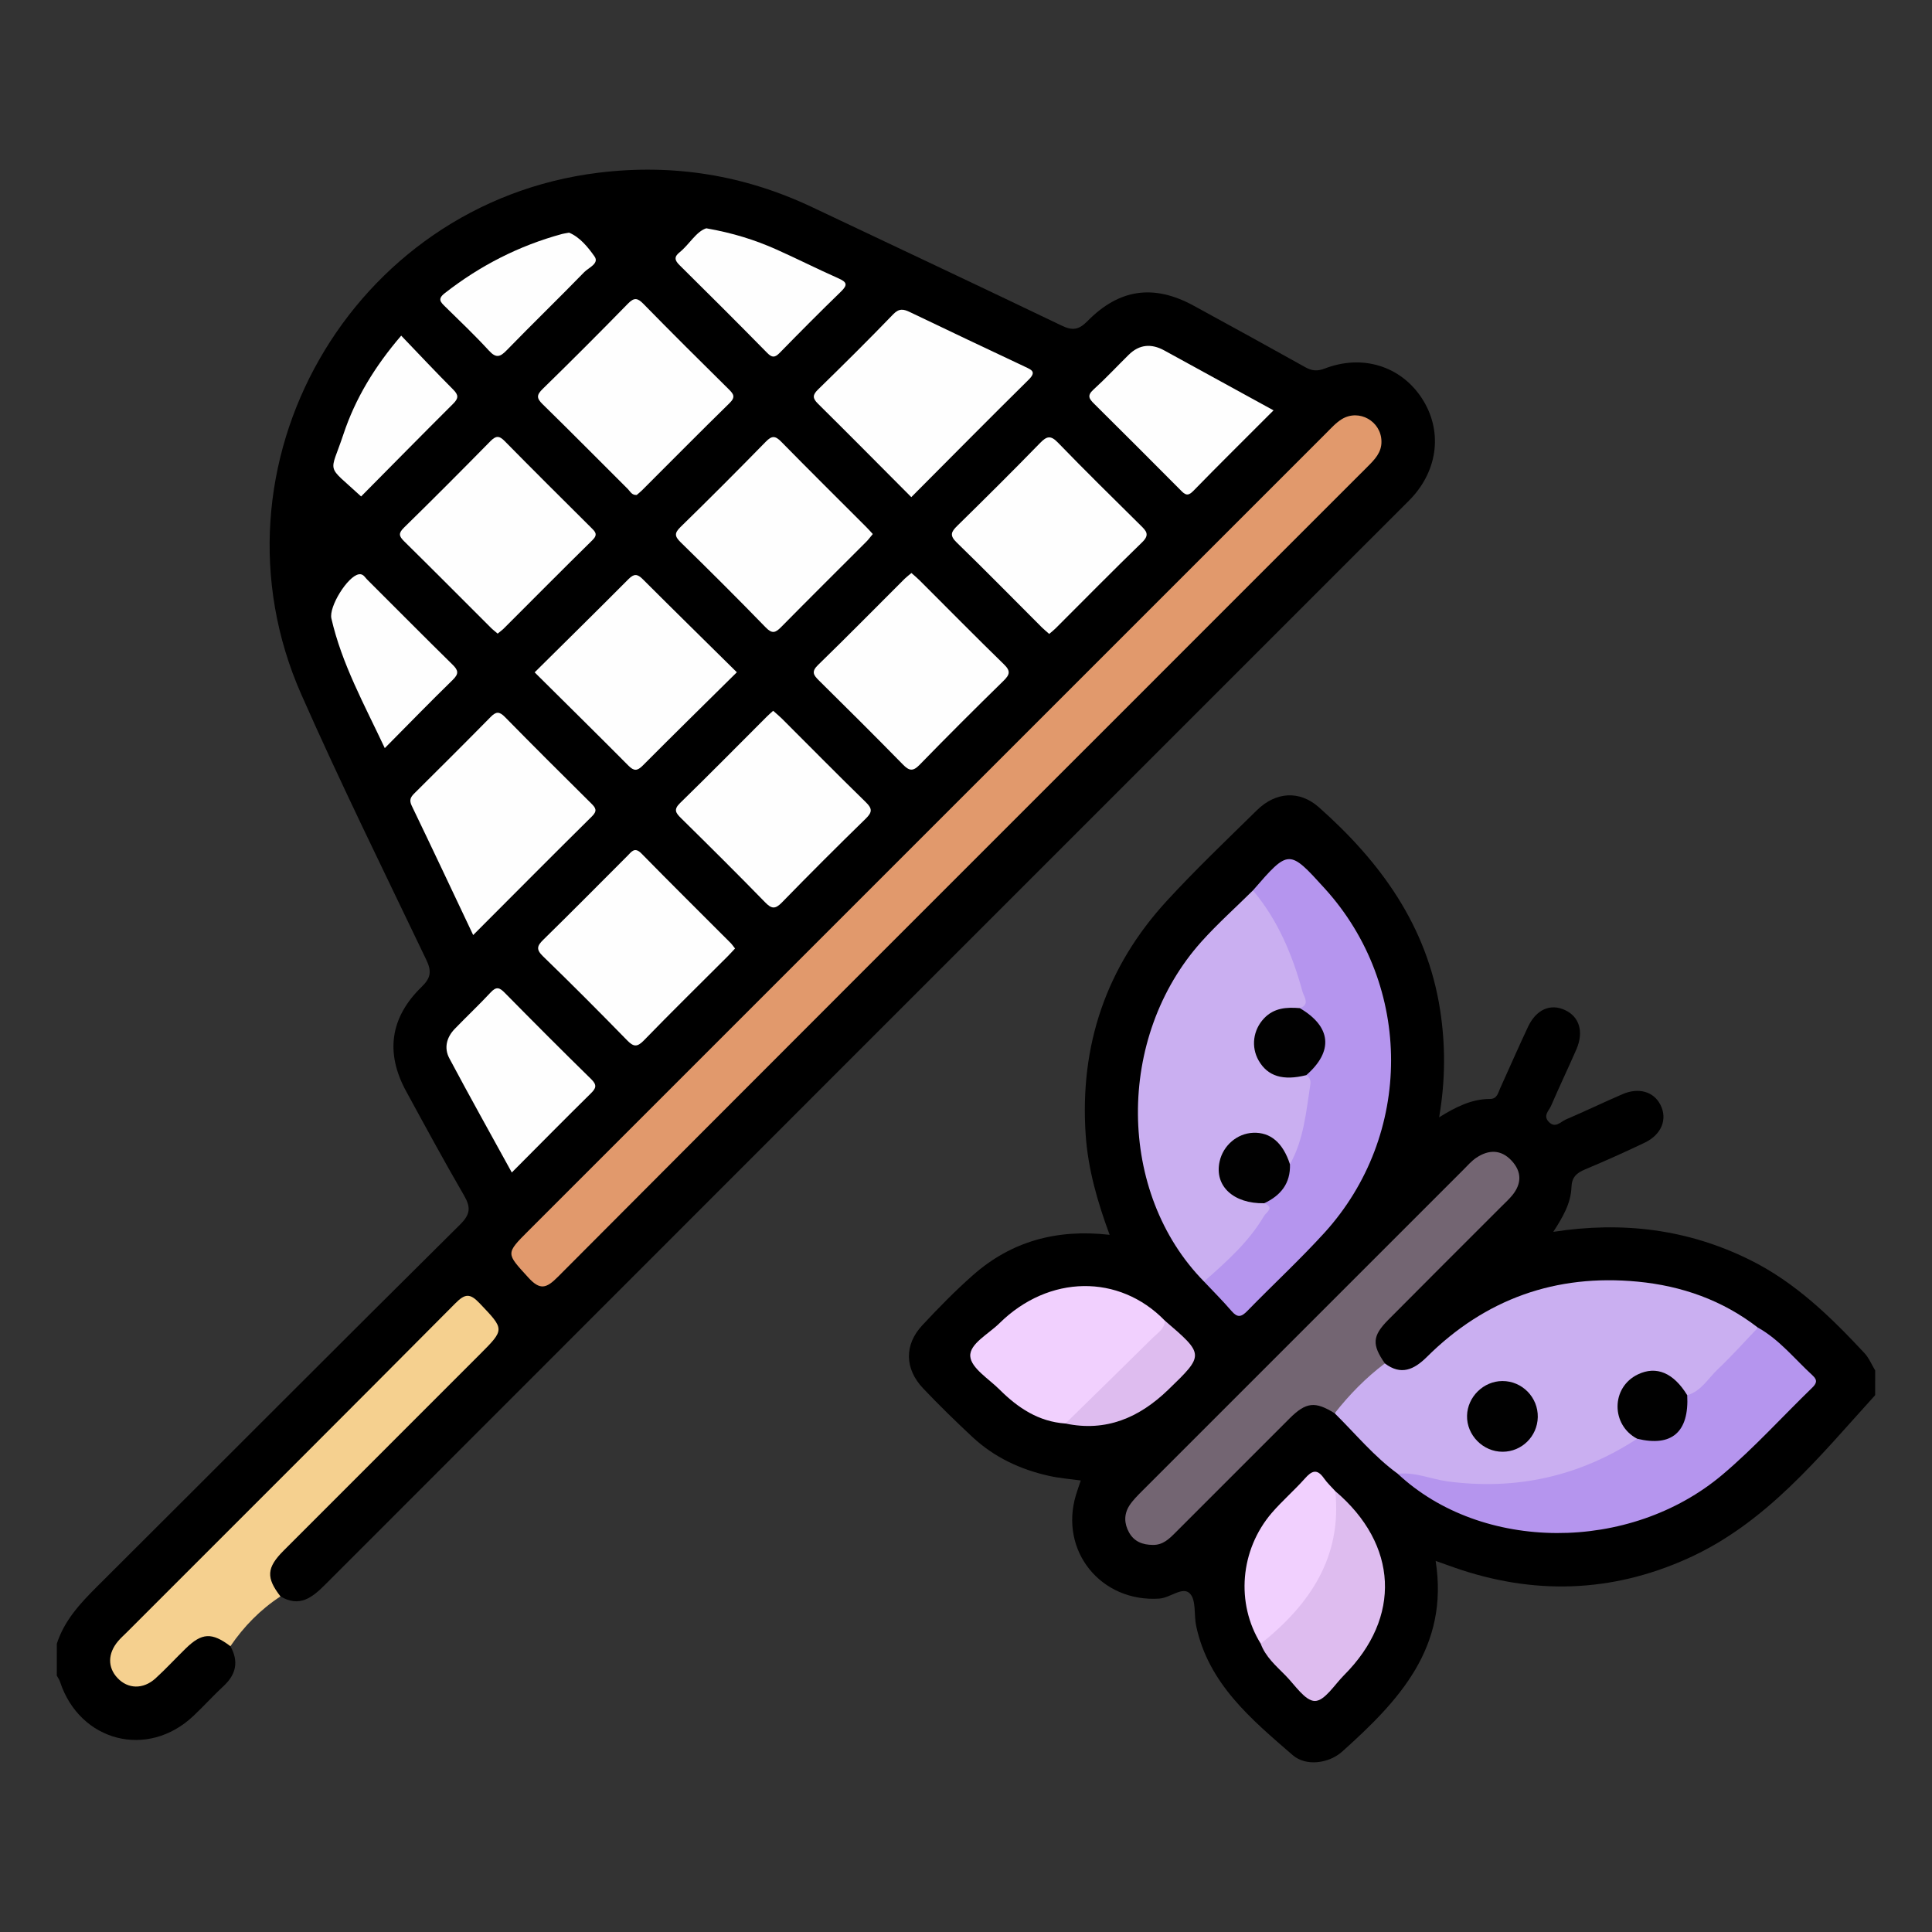 <?xml version="1.0" encoding="utf-8"?>
<!-- Generator: Adobe Illustrator 16.0.2, SVG Export Plug-In . SVG Version: 6.00 Build 0)  -->
<!DOCTYPE svg PUBLIC "-//W3C//DTD SVG 1.1 Tiny//EN" "http://www.w3.org/Graphics/SVG/1.1/DTD/svg11-tiny.dtd">
<svg version="1.1" baseProfile="tiny" id="Layer_1" xmlns="http://www.w3.org/2000/svg" xmlns:xlink="http://www.w3.org/1999/xlink"
	 x="0px" y="0px" width="85px" height="85px" viewBox="0 0 85 85" xml:space="preserve">
<rect x="0" y="0" width="85" height="85" fill="#333333" stroke="none"/>
<g>
	<path d="M2.5,72.317c0.329-1.021,1.022-1.768,1.763-2.507c5.332-5.31,10.638-10.644,15.983-15.939
		c0.472-0.469,0.461-0.774,0.159-1.295c-0.874-1.505-1.702-3.034-2.535-4.562c-0.923-1.691-0.711-3.246,0.684-4.6
		c0.402-0.39,0.441-0.682,0.206-1.176c-1.858-3.887-3.767-7.75-5.506-11.69c-4.431-10.042,2.2-21.613,13.077-22.949
		c3.292-0.404,6.419,0.102,9.41,1.52c3.658,1.733,7.321,3.456,10.97,5.207c0.472,0.227,0.75,0.19,1.13-0.195
		c1.402-1.43,2.926-1.635,4.67-0.685c1.643,0.894,3.279,1.796,4.912,2.707c0.291,0.161,0.524,0.19,0.857,0.062
		c1.656-0.639,3.332-0.115,4.261,1.284c0.931,1.407,0.749,3.147-0.463,4.435c-0.107,0.114-0.221,0.223-0.331,0.333
		C45.932,38.081,30.117,53.893,14.31,69.713c-0.578,0.579-1.136,1.018-1.969,0.522c-0.662-0.433-0.804-0.983-0.422-1.641
		c0.186-0.318,0.462-0.561,0.721-0.82c2.89-2.892,5.783-5.779,8.668-8.677c0.205-0.205,0.608-0.408,0.393-0.754
		c-0.27-0.434-0.627-0.834-1.116-1.054c-0.155-0.067-0.289,0.086-0.402,0.191c-0.247,0.231-0.481,0.476-0.722,0.715
		c-4.511,4.512-9.022,9.022-13.533,13.537c-0.239,0.237-0.498,0.461-0.683,0.747c-0.28,0.429-0.242,0.847,0.121,1.205
		c0.365,0.359,0.786,0.385,1.206,0.093c0.428-0.303,0.759-0.711,1.134-1.07c0.245-0.232,0.468-0.491,0.764-0.664
		c0.657-0.382,1.193-0.258,1.668,0.384c0.367,0.661,0.259,1.232-0.296,1.747c-0.458,0.424-0.876,0.891-1.332,1.319
		C6.496,77.4,3.508,76.631,2.64,73.989c-0.031-0.095-0.093-0.18-0.141-0.267C2.5,73.256,2.5,72.785,2.5,72.317z"/>
	<path d="M82.499,61.382c-2.474,2.723-4.794,5.637-8.268,7.194c-3.352,1.505-6.782,1.602-10.251,0.388
		c-0.239-0.086-0.477-0.17-0.818-0.291c0.6,3.814-1.63,6.165-4.105,8.384c-0.595,0.535-1.6,0.663-2.177,0.167
		c-1.827-1.581-3.714-3.146-4.254-5.691c-0.102-0.481,0.007-1.13-0.273-1.421c-0.317-0.335-0.858,0.183-1.342,0.219
		c-2.568,0.175-4.416-2.093-3.674-4.557c0.059-0.197,0.128-0.39,0.213-0.638c-0.485-0.068-0.95-0.103-1.4-0.204
		c-1.264-0.281-2.411-0.82-3.363-1.706c-0.743-0.692-1.47-1.401-2.169-2.138c-0.825-0.869-0.842-1.929-0.033-2.79
		c0.71-0.76,1.439-1.508,2.219-2.195c1.692-1.496,3.696-2.041,6.015-1.776c-0.54-1.464-0.95-2.892-1.054-4.396
		c-0.267-3.944,0.901-7.392,3.569-10.296c1.267-1.379,2.627-2.674,3.963-3.987c0.837-0.823,1.883-0.88,2.729-0.131
		c2.712,2.404,4.757,5.214,5.331,8.905c0.242,1.557,0.237,3.107-0.041,4.735c0.722-0.448,1.424-0.808,2.242-0.808
		c0.31-0.002,0.351-0.266,0.444-0.471c0.408-0.899,0.801-1.802,1.221-2.695c0.361-0.772,0.991-1.047,1.635-0.742
		c0.633,0.298,0.83,0.957,0.495,1.731c-0.363,0.829-0.755,1.651-1.114,2.483c-0.094,0.214-0.357,0.423-0.106,0.696
		c0.289,0.313,0.524,0.005,0.756-0.097c0.834-0.357,1.653-0.75,2.485-1.111c0.719-0.314,1.383-0.119,1.679,0.466
		c0.317,0.623,0.054,1.305-0.689,1.662c-0.867,0.414-1.742,0.807-2.628,1.178c-0.373,0.156-0.581,0.34-0.599,0.782
		c-0.024,0.713-0.384,1.324-0.799,1.965c3.05-0.471,5.911-0.119,8.639,1.228c2.001,0.988,3.56,2.507,5.053,4.109
		c0.199,0.215,0.315,0.505,0.47,0.762C82.499,60.651,82.499,61.017,82.499,61.382z"/>
	<path fill="#F5D08F" d="M10.137,72.426c-0.815-0.615-1.252-0.597-1.967,0.101c-0.448,0.436-0.87,0.898-1.332,1.318
		c-0.542,0.49-1.214,0.466-1.669-0.02c-0.438-0.464-0.432-1.078,0.024-1.618c0.117-0.139,0.254-0.261,0.381-0.387
		c4.824-4.824,9.653-9.643,14.461-14.481c0.424-0.428,0.642-0.446,1.063-0.004c1.102,1.161,1.124,1.14-0.003,2.267
		c-2.872,2.871-5.745,5.742-8.615,8.617c-0.754,0.755-0.778,1.193-0.141,2.016C11.455,70.815,10.731,71.554,10.137,72.426z"/>
	<path fill="#E1996C" d="M60.778,19.414c0.013,0.495-0.303,0.807-0.618,1.124c-3.225,3.22-6.443,6.442-9.665,9.665
		c-8.652,8.653-17.31,17.3-25.946,25.969c-0.51,0.512-0.785,0.611-1.315,0.024c-0.965-1.063-1.007-1.027,0.035-2.067
		c11.69-11.688,23.379-23.38,35.071-35.068c0.221-0.221,0.435-0.462,0.697-0.622C59.796,17.979,60.764,18.534,60.778,19.414z"/>
	<path fill="#FEFEFE" d="M20.818,41.138c-0.923-1.95-1.806-3.826-2.706-5.694c-0.114-0.239-0.051-0.37,0.112-0.533
		c1.127-1.119,2.252-2.239,3.366-3.371c0.237-0.241,0.382-0.241,0.623,0.003c1.259,1.282,2.531,2.549,3.808,3.814
		c0.196,0.194,0.263,0.321,0.025,0.557C24.313,37.627,22.596,39.358,20.818,41.138z"/>
	<path fill="#FEFEFE" d="M40.093,21.872c-1.389-1.394-2.739-2.759-4.106-4.111c-0.241-0.238-0.245-0.381,0.001-0.622
		c1.117-1.09,2.226-2.189,3.31-3.313c0.261-0.27,0.458-0.229,0.739-0.093c1.683,0.808,3.371,1.608,5.06,2.403
		c0.297,0.14,0.51,0.223,0.156,0.572C43.531,18.408,41.832,20.127,40.093,21.872z"/>
	<path fill="#FEFEFE" d="M32.339,41.73c-0.121,0.128-0.222,0.242-0.329,0.349c-1.232,1.231-2.476,2.453-3.69,3.703
		c-0.297,0.304-0.456,0.268-0.733-0.016c-1.218-1.248-2.446-2.482-3.698-3.694c-0.311-0.301-0.261-0.458,0.016-0.729
		c1.245-1.219,2.469-2.458,3.702-3.691c0.18-0.18,0.314-0.408,0.615-0.101c1.293,1.319,2.605,2.617,3.91,3.924
		C32.205,41.545,32.259,41.631,32.339,41.73z"/>
	<path fill="#FEFEFE" d="M46.16,27.89c-0.124-0.111-0.225-0.192-0.317-0.282c-1.252-1.25-2.488-2.513-3.758-3.746
		c-0.313-0.304-0.239-0.463,0.029-0.726c1.226-1.203,2.445-2.413,3.642-3.643c0.296-0.304,0.466-0.354,0.789-0.02
		c1.193,1.233,2.419,2.437,3.639,3.644c0.245,0.241,0.41,0.406,0.069,0.737c-1.288,1.249-2.547,2.529-3.817,3.797
		C46.353,27.735,46.255,27.808,46.16,27.89z"/>
	<path fill="#FEFEFE" d="M40.099,25.21c0.141,0.125,0.261,0.223,0.369,0.332c1.232,1.23,2.455,2.473,3.703,3.688
		c0.302,0.292,0.256,0.453-0.02,0.723c-1.246,1.218-2.479,2.449-3.695,3.698c-0.292,0.301-0.461,0.262-0.735-0.019
		c-1.22-1.245-2.454-2.474-3.694-3.697c-0.238-0.235-0.339-0.384-0.039-0.676c1.286-1.25,2.545-2.53,3.814-3.796
		C39.892,25.375,39.992,25.302,40.099,25.21z"/>
	<path fill="#FEFEFE" d="M28.013,21.776c-0.215,0.016-0.282-0.152-0.384-0.254c-1.254-1.247-2.495-2.507-3.759-3.742
		c-0.274-0.268-0.261-0.408,0.008-0.671c1.265-1.235,2.515-2.486,3.75-3.751c0.27-0.277,0.421-0.253,0.677,0.008
		c1.236,1.263,2.49,2.509,3.749,3.752c0.213,0.211,0.322,0.343,0.048,0.612c-1.301,1.273-2.58,2.568-3.868,3.854
		C28.159,21.656,28.079,21.719,28.013,21.776z"/>
	<path fill="#FEFEFE" d="M38.399,23.495c-0.097,0.116-0.184,0.238-0.289,0.342c-1.249,1.251-2.506,2.496-3.746,3.754
		c-0.245,0.248-0.391,0.305-0.672,0.017c-1.23-1.268-2.484-2.516-3.748-3.752c-0.265-0.261-0.279-0.401-0.003-0.671
		c1.265-1.234,2.514-2.486,3.75-3.751c0.268-0.276,0.419-0.266,0.68,0c1.237,1.261,2.495,2.505,3.744,3.756
		C38.207,23.279,38.291,23.378,38.399,23.495z"/>
	<path fill="#FEFEFE" d="M34.016,31.272c0.145,0.129,0.265,0.227,0.375,0.335c1.233,1.23,2.455,2.472,3.703,3.688
		c0.293,0.284,0.281,0.442-0.004,0.721c-1.247,1.216-2.48,2.448-3.695,3.695c-0.293,0.3-0.454,0.274-0.734-0.014
		c-1.216-1.248-2.452-2.475-3.693-3.697c-0.238-0.234-0.346-0.38-0.045-0.672c1.285-1.252,2.544-2.531,3.813-3.799
		C33.821,31.443,33.913,31.365,34.016,31.272z"/>
	<path fill="#FEFEFE" d="M21.894,27.876c-0.114-0.1-0.217-0.175-0.304-0.264c-1.269-1.266-2.53-2.539-3.809-3.797
		c-0.231-0.228-0.259-0.355-0.007-0.602c1.281-1.253,2.546-2.525,3.803-3.803c0.232-0.236,0.379-0.257,0.623-0.008
		c1.258,1.279,2.53,2.542,3.801,3.806c0.176,0.175,0.325,0.299,0.066,0.553c-1.316,1.293-2.614,2.604-3.919,3.907
		C22.078,27.736,21.996,27.793,21.894,27.876z"/>
	<path fill="#FEFEFE" d="M32.418,29.577c-1.417,1.401-2.789,2.748-4.144,4.109c-0.239,0.24-0.387,0.24-0.626-0.001
		c-1.353-1.363-2.721-2.709-4.126-4.104c1.405-1.393,2.775-2.739,4.129-4.102c0.241-0.242,0.389-0.236,0.626,0.001
		C29.636,26.838,31.008,28.183,32.418,29.577z"/>
	<path fill="#FEFEFE" d="M22.517,51.585c-0.938-1.708-1.861-3.356-2.748-5.024c-0.239-0.448-0.126-0.917,0.235-1.292
		c0.524-0.543,1.075-1.061,1.587-1.611c0.245-0.262,0.386-0.215,0.616,0.021c1.26,1.278,2.527,2.55,3.809,3.805
		c0.261,0.257,0.206,0.396-0.021,0.62C24.851,49.231,23.719,50.379,22.517,51.585z"/>
	<path fill="#FEFEFE" d="M56.03,18.054c-1.229,1.232-2.395,2.381-3.537,3.553c-0.246,0.251-0.368,0.146-0.549-0.039
		c-1.266-1.274-2.537-2.545-3.812-3.809c-0.215-0.211-0.311-0.357-0.03-0.613c0.54-0.49,1.037-1.025,1.557-1.537
		c0.469-0.462,0.998-0.502,1.566-0.19C52.795,16.28,54.364,17.142,56.03,18.054z"/>
	<path fill="#FEFEFE" d="M16.929,32.914c-0.913-1.942-1.894-3.713-2.349-5.704c-0.118-0.519,0.714-1.856,1.204-1.943
		c0.197-0.034,0.266,0.13,0.368,0.23c1.252,1.246,2.493,2.503,3.753,3.739c0.261,0.254,0.292,0.404,0.015,0.675
		C18.935,30.871,17.977,31.857,16.929,32.914z"/>
	<path fill="#FEFEFE" d="M31.074,10.044c1.181,0.208,2.143,0.513,3.067,0.924c0.922,0.41,1.822,0.869,2.745,1.277
		c0.368,0.163,0.423,0.284,0.116,0.581c-0.914,0.885-1.81,1.79-2.7,2.699c-0.211,0.216-0.336,0.219-0.553-0.003
		c-1.274-1.297-2.561-2.581-3.853-3.858c-0.214-0.21-0.246-0.365-0.001-0.56C30.335,10.749,30.625,10.188,31.074,10.044z"/>
	<path fill="#FEFEFE" d="M25.038,10.236c0.464,0.193,0.824,0.626,1.12,1.049c0.215,0.308-0.262,0.491-0.454,0.688
		c-1.123,1.155-2.281,2.275-3.404,3.43c-0.292,0.301-0.468,0.372-0.786,0.026c-0.613-0.669-1.274-1.297-1.923-1.934
		c-0.202-0.199-0.357-0.336-0.027-0.593c1.552-1.214,3.269-2.093,5.169-2.609C24.807,10.273,24.885,10.265,25.038,10.236z"/>
	<path fill="#FEFEFE" d="M15.887,21.842c-1.575-1.459-1.379-0.924-0.78-2.729c0.525-1.582,1.381-2.99,2.544-4.346
		c0.776,0.809,1.52,1.603,2.288,2.373c0.24,0.24,0.239,0.384-0.001,0.622C18.58,19.115,17.235,20.482,15.887,21.842z"/>
	<path fill="#CAAFF1" d="M60.928,59.984c0.711,0.541,1.283,0.276,1.846-0.282c2.569-2.553,5.677-3.66,9.275-3.315
		c1.94,0.185,3.735,0.816,5.296,2.026c-0.209,0.76-2.439,2.924-3.133,3.036c-0.24-0.122-0.351-0.375-0.548-0.541
		c-0.591-0.504-1.269-0.513-1.827-0.021c-0.528,0.465-0.583,1.197-0.144,1.823c0.155,0.221,0.456,0.378,0.352,0.727
		c-0.742,0.782-1.747,1.095-2.714,1.43c-2.149,0.747-4.354,0.828-6.583,0.397c-0.437-0.085-0.83-0.284-1.248-0.422
		c-1.048-0.76-1.865-1.763-2.777-2.662c0.201-0.885,1.044-1.24,1.552-1.87C60.426,60.122,60.609,59.894,60.928,59.984z"/>
	<path fill="#CAAFF1" d="M52.971,56.381c-3.829-3.892-3.887-10.751-0.103-14.963c0.709-0.788,1.504-1.498,2.258-2.244
		c0.339-0.069,0.448,0.213,0.581,0.412c0.81,1.209,1.433,2.51,1.776,3.928c0.083,0.335,0.313,0.777-0.237,0.99
		c-0.25,0.06-0.514,0.03-0.766,0.094c-0.692,0.17-1.149,0.754-1.093,1.399c0.059,0.644,0.7,1.21,1.389,1.218
		c0.28,0.004,0.564-0.115,0.837,0.039c0.083,0.064,0.175,0.145,0.175,0.247c-0.004,1.32-0.143,2.609-0.918,3.74
		c-0.35,0.035-0.382-0.284-0.518-0.479c-0.435-0.628-0.977-0.857-1.576-0.62c-0.58,0.228-0.93,0.656-0.93,1.292
		c-0.002,0.603,0.576,1.182,1.236,1.296c0.178,0.03,0.359,0.016,0.539,0.045c0.219,0.056,0.381,0.137,0.341,0.419
		C55.861,53.905,53.755,56.167,52.971,56.381z"/>
	<path fill="#B595EE" d="M57.186,44.354c0.469-0.147,0.176-0.524,0.126-0.702c-0.446-1.626-1.084-3.169-2.188-4.477
		c1.583-1.823,1.583-1.823,3.169-0.074c3.879,4.278,3.885,10.837-0.025,15.138c-1.085,1.19-2.273,2.289-3.398,3.444
		c-0.261,0.267-0.428,0.294-0.681,0.004c-0.387-0.451-0.81-0.871-1.218-1.305c0.983-0.866,1.967-1.737,2.641-2.883
		c0.097-0.165,0.483-0.369,0.01-0.561c0.435-0.535,0.893-1.052,1.132-1.715c0.612-1.097,0.711-2.323,0.898-3.525
		c0.023-0.158-0.032-0.303-0.18-0.396c-0.044-0.232,0.12-0.377,0.234-0.542c0.568-0.82,0.487-1.389-0.294-2.052
		C57.301,44.609,57.136,44.552,57.186,44.354z"/>
	<path fill="#736572" d="M60.928,59.984c-0.835,0.63-1.562,1.373-2.207,2.195c-0.859-0.536-1.258-0.498-1.986,0.227
		c-1.676,1.672-3.351,3.348-5.021,5.022c-0.278,0.279-0.55,0.548-0.992,0.542c-0.45-0.004-0.819-0.14-1.047-0.545
		c-0.221-0.395-0.23-0.805,0.012-1.185c0.153-0.236,0.361-0.441,0.563-0.644c4.71-4.711,9.417-9.419,14.129-14.129
		c0.182-0.183,0.357-0.385,0.571-0.53c0.538-0.361,1.082-0.374,1.547,0.12c0.462,0.491,0.458,1.023,0.027,1.543
		c-0.132,0.159-0.287,0.302-0.435,0.449c-1.672,1.673-3.352,3.344-5.018,5.025C60.371,58.783,60.357,59.159,60.928,59.984z"/>
	<path fill="#B595EE" d="M61.498,64.842c0.765-0.091,1.465,0.237,2.202,0.335c3.022,0.395,5.785-0.222,8.328-1.878
		c0.036-0.042,0.077-0.089,0.125-0.085c1.213,0.112,1.862-0.431,1.941-1.654c0.006-0.074,0.077-0.133,0.141-0.18
		c0.616-0.174,0.911-0.733,1.336-1.134c0.619-0.584,1.184-1.222,1.775-1.835c0.946,0.53,1.613,1.382,2.396,2.098
		c0.244,0.221,0.173,0.367-0.032,0.563c-1.309,1.269-2.537,2.63-3.924,3.803C71.69,68.334,65.182,68.287,61.498,64.842z"/>
	<path fill="#F1D0FE" d="M46.875,62.629c-1.183-0.081-2.093-0.69-2.898-1.493c-0.473-0.473-1.251-0.945-1.289-1.464
		c-0.041-0.549,0.811-0.986,1.285-1.456c2.17-2.14,5.27-2.179,7.276-0.113c0.179,0.217,0.058,0.403-0.086,0.548
		c-1.252,1.262-2.438,2.59-3.809,3.729C47.215,62.499,47.045,62.565,46.875,62.629z"/>
	<path fill="#DEBCEF" d="M58.748,65.605c2.766,2.349,2.92,5.557,0.384,8.096c-0.418,0.419-0.854,1.135-1.283,1.135
		c-0.433-0.002-0.879-0.706-1.297-1.127c-0.414-0.42-0.872-0.813-1.085-1.391c0.156-0.532,0.615-0.82,0.977-1.174
		c1.36-1.324,2.152-2.882,2.108-4.816C58.549,66.078,58.531,65.805,58.748,65.605z"/>
	<path fill="#F1D0FE" d="M58.748,65.605c0.299,2.916-1.127,4.994-3.28,6.713c-1.104-1.777-0.915-4.125,0.487-5.759
		c0.456-0.528,0.988-0.987,1.453-1.509c0.299-0.339,0.532-0.448,0.833-0.021C58.387,65.238,58.576,65.416,58.748,65.605z"/>
	<path fill="#DEBCEF" d="M46.875,62.629c1.287-1.262,2.578-2.519,3.857-3.786c0.215-0.212,0.505-0.381,0.517-0.74
		c1.74,1.494,1.745,1.499,0.139,3.048C50.126,62.368,48.663,63.008,46.875,62.629z"/>
	<path fill="#010101" d="M67.656,62.349c-0.019,0.845-0.702,1.521-1.545,1.522c-0.863,0.004-1.588-0.732-1.567-1.588
		c0.02-0.83,0.727-1.521,1.556-1.523C66.968,60.757,67.674,61.479,67.656,62.349z"/>
	<path fill="#010101" d="M74.231,61.382c0.087,1.623-0.679,2.288-2.203,1.916c-1.148-0.599-1.162-2.255,0.032-2.83
		C72.875,60.077,73.628,60.398,74.231,61.382z"/>
	<path fill="#010101" d="M57.186,44.354c1.386,0.813,1.492,1.895,0.286,2.948c-1.024,0.257-1.698,0.051-2.096-0.642
		c-0.345-0.603-0.246-1.347,0.237-1.857C56.052,44.339,56.606,44.306,57.186,44.354z"/>
	<path fill="#010101" d="M56.753,51.224c0.028,0.84-0.406,1.374-1.132,1.714c-1.357,0.025-2.2-0.761-1.964-1.834
		c0.155-0.709,0.774-1.239,1.478-1.266C55.894,49.807,56.445,50.275,56.753,51.224z"/>
</g>
</svg>
